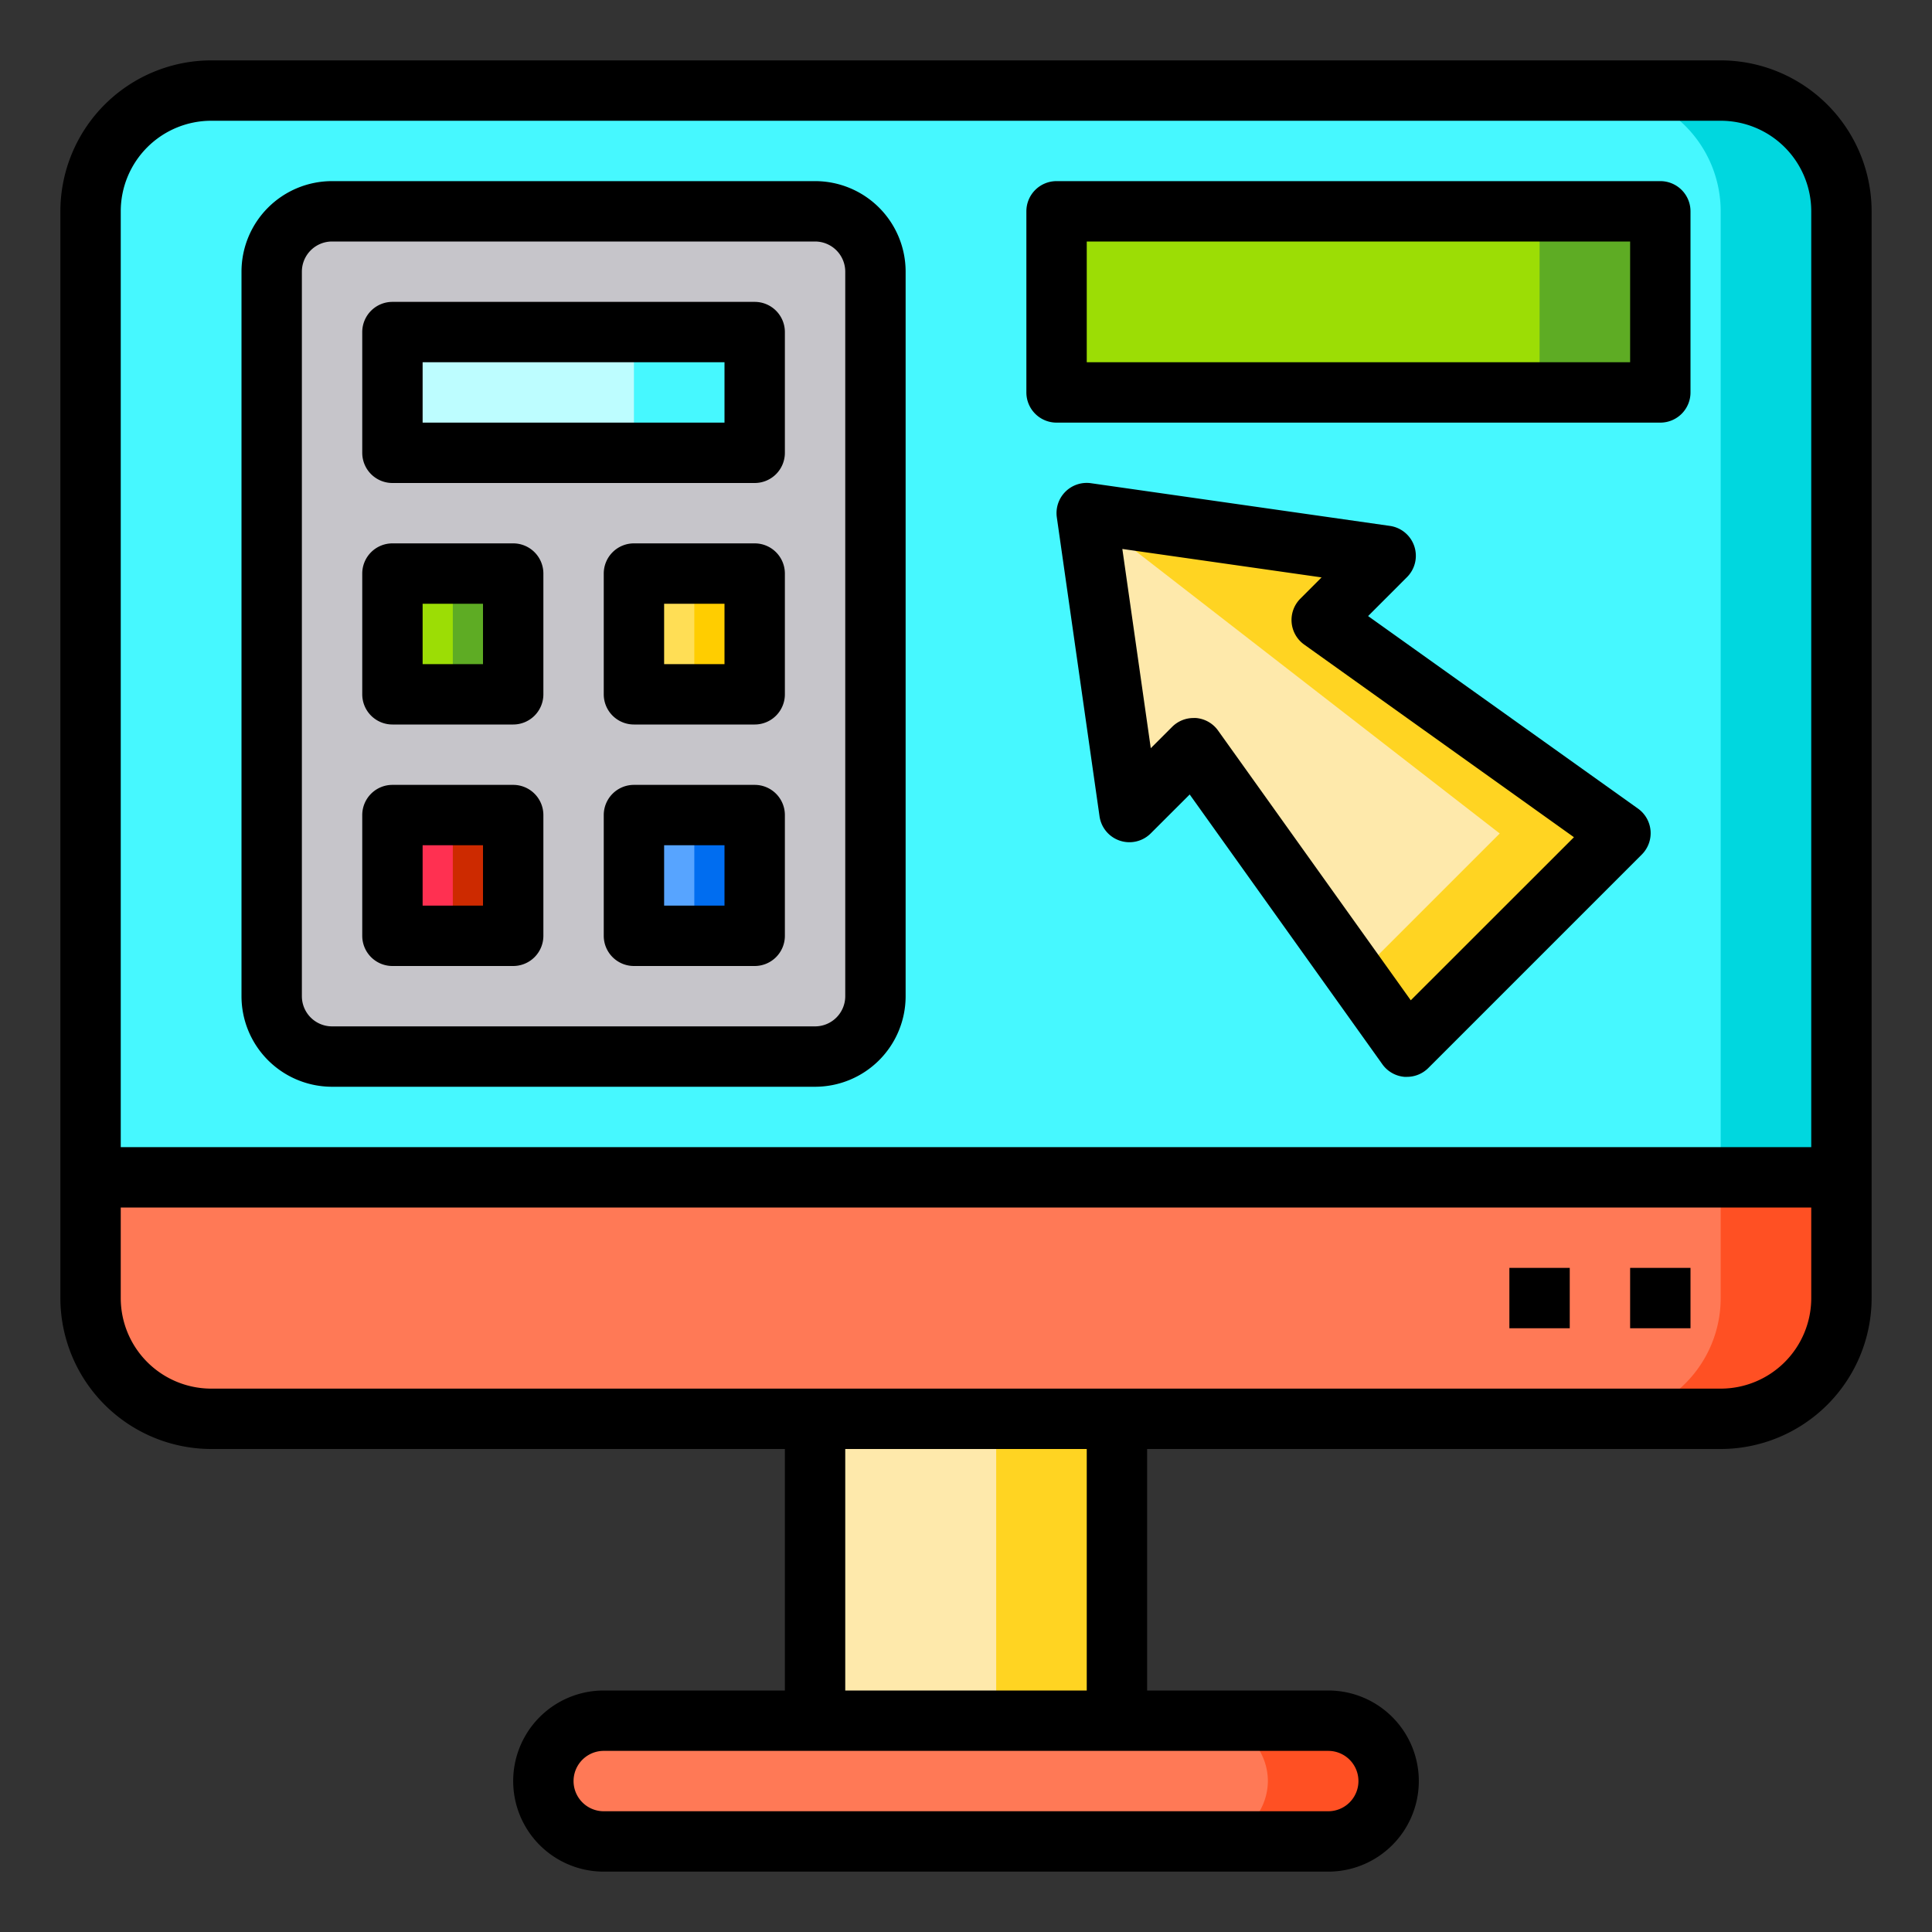 <svg height="512" viewBox="0 0 64 64" width="512" xmlns="http://www.w3.org/2000/svg"><rect x="0" y="0" width="64" height="64" fill="#333333" stroke="none"/><g id="Monitor"><path d="m61 39v4a4 4 0 0 1 -4 4h-50a4 4 0 0 1 -4-4v-4z" fill="#ff7956"/><path d="m61 7v32h-58v-32a4 4 0 0 1 4-4h50a4 4 0 0 1 4 4z" fill="#46f8ff"/><path d="m35 7h20v6h-20z" fill="#9cdd05"/><path d="m53.68 27.61-7.07 7.07-7.07-9.9-2.13 2.12-1.41-9.9 9.9 1.41-2.12 2.13z" fill="#fee9ab"/><path d="m53.68 27.61-7.07 7.07-1.67-2.33 4.74-4.74-13.68-10.61 9.9 1.41-2.12 2.13z" fill="#ffd422"/><path d="m46 59a2.015 2.015 0 0 1 -2 2h-24a2.006 2.006 0 0 1 -2-2 2.015 2.015 0 0 1 2-2h24a2.006 2.006 0 0 1 2 2z" fill="#ff7956"/><path d="m27 47h10v10h-10z" fill="#fee9ab"/><path d="m61 39v4a4 4 0 0 1 -4 4h-4a4 4 0 0 0 4-4v-4z" fill="#ff5023"/><path d="m61 7v32h-4v-32a4 4 0 0 0 -4-4h4a4 4 0 0 1 4 4z" fill="#00d7df"/><path d="m46 59a2.015 2.015 0 0 1 -2 2h-4a2.015 2.015 0 0 0 2-2 2.006 2.006 0 0 0 -2-2h4a2.006 2.006 0 0 1 2 2z" fill="#ff5023"/><path d="m33 47h4v10h-4z" fill="#ffd422"/><rect fill="#c6c5ca" height="28" rx="2" width="20" x="9" y="7"/><path d="m21 27h4v4h-4z" fill="#57a4ff"/><path d="m21 19h4v4h-4z" fill="#ffde55"/><path d="m13 11h12v4h-12z" fill="#bdfdff"/><path d="m51 7h4v6h-4z" fill="#5eac24"/><path d="m21 11h4v4h-4z" fill="#46f8ff"/><path d="m13 27h4v4h-4z" fill="#ff3051"/><path d="m13 19h4v4h-4z" fill="#9cdd05"/><path d="m23 27h2v4h-2z" fill="#006df0"/><path d="m23 19h2v4h-2z" fill="#ffcd00"/><path d="m15 27h2v4h-2z" fill="#cd2a00"/><path d="m15 19h2v4h-2z" fill="#5eac24"/><path d="m57 2h-50a5.006 5.006 0 0 0 -5 5v36a5.006 5.006 0 0 0 5 5h19v8h-6a3 3 0 0 0 0 6h24a3 3 0 0 0 0-6h-6v-8h19a5.006 5.006 0 0 0 5-5v-36a5.006 5.006 0 0 0 -5-5zm-50 2h50a3 3 0 0 1 3 3v31h-56v-31a3 3 0 0 1 3-3zm38 55a1 1 0 0 1 -1 1h-24a1 1 0 0 1 0-2h24a1 1 0 0 1 1 1zm-9-3h-8v-8h8zm21-10h-50a3 3 0 0 1 -3-3v-3h56v3a3 3 0 0 1 -3 3z"/><path d="m54 42h2v2h-2z"/><path d="m50 42h2v2h-2z"/><path d="m11 36h16a3 3 0 0 0 3-3v-24a3 3 0 0 0 -3-3h-16a3 3 0 0 0 -3 3v24a3 3 0 0 0 3 3zm-1-27a1 1 0 0 1 1-1h16a1 1 0 0 1 1 1v24a1 1 0 0 1 -1 1h-16a1 1 0 0 1 -1-1z"/><path d="m13 16h12a1 1 0 0 0 1-1v-4a1 1 0 0 0 -1-1h-12a1 1 0 0 0 -1 1v4a1 1 0 0 0 1 1zm1-4h10v2h-10z"/><path d="m13 24h4a1 1 0 0 0 1-1v-4a1 1 0 0 0 -1-1h-4a1 1 0 0 0 -1 1v4a1 1 0 0 0 1 1zm1-4h2v2h-2z"/><path d="m25 18h-4a1 1 0 0 0 -1 1v4a1 1 0 0 0 1 1h4a1 1 0 0 0 1-1v-4a1 1 0 0 0 -1-1zm-1 4h-2v-2h2z"/><path d="m25 26h-4a1 1 0 0 0 -1 1v4a1 1 0 0 0 1 1h4a1 1 0 0 0 1-1v-4a1 1 0 0 0 -1-1zm-1 4h-2v-2h2z"/><path d="m13 32h4a1 1 0 0 0 1-1v-4a1 1 0 0 0 -1-1h-4a1 1 0 0 0 -1 1v4a1 1 0 0 0 1 1zm1-4h2v2h-2z"/><path d="m45.32 20.408 1.286-1.287a1 1 0 0 0 -.565-1.7l-9.9-1.414a1 1 0 0 0 -1.132 1.132l1.414 9.9a1 1 0 0 0 1.7.565l1.287-1.286 6.384 8.939a1 1 0 0 0 .732.415.763.763 0 0 0 .082 0 1 1 0 0 0 .707-.293l7.072-7.072a1 1 0 0 0 -.126-1.521zm1.414 12.728-6.384-8.936a1 1 0 0 0 -.732-.415.75.75 0 0 0 -.082 0 1 1 0 0 0 -.707.293l-.708.707-.942-6.6 6.6.942-.707.708a1 1 0 0 0 .128 1.515l8.939 6.384z"/><path d="m35 14h20a1 1 0 0 0 1-1v-6a1 1 0 0 0 -1-1h-20a1 1 0 0 0 -1 1v6a1 1 0 0 0 1 1zm1-6h18v4h-18z"/></g></svg>